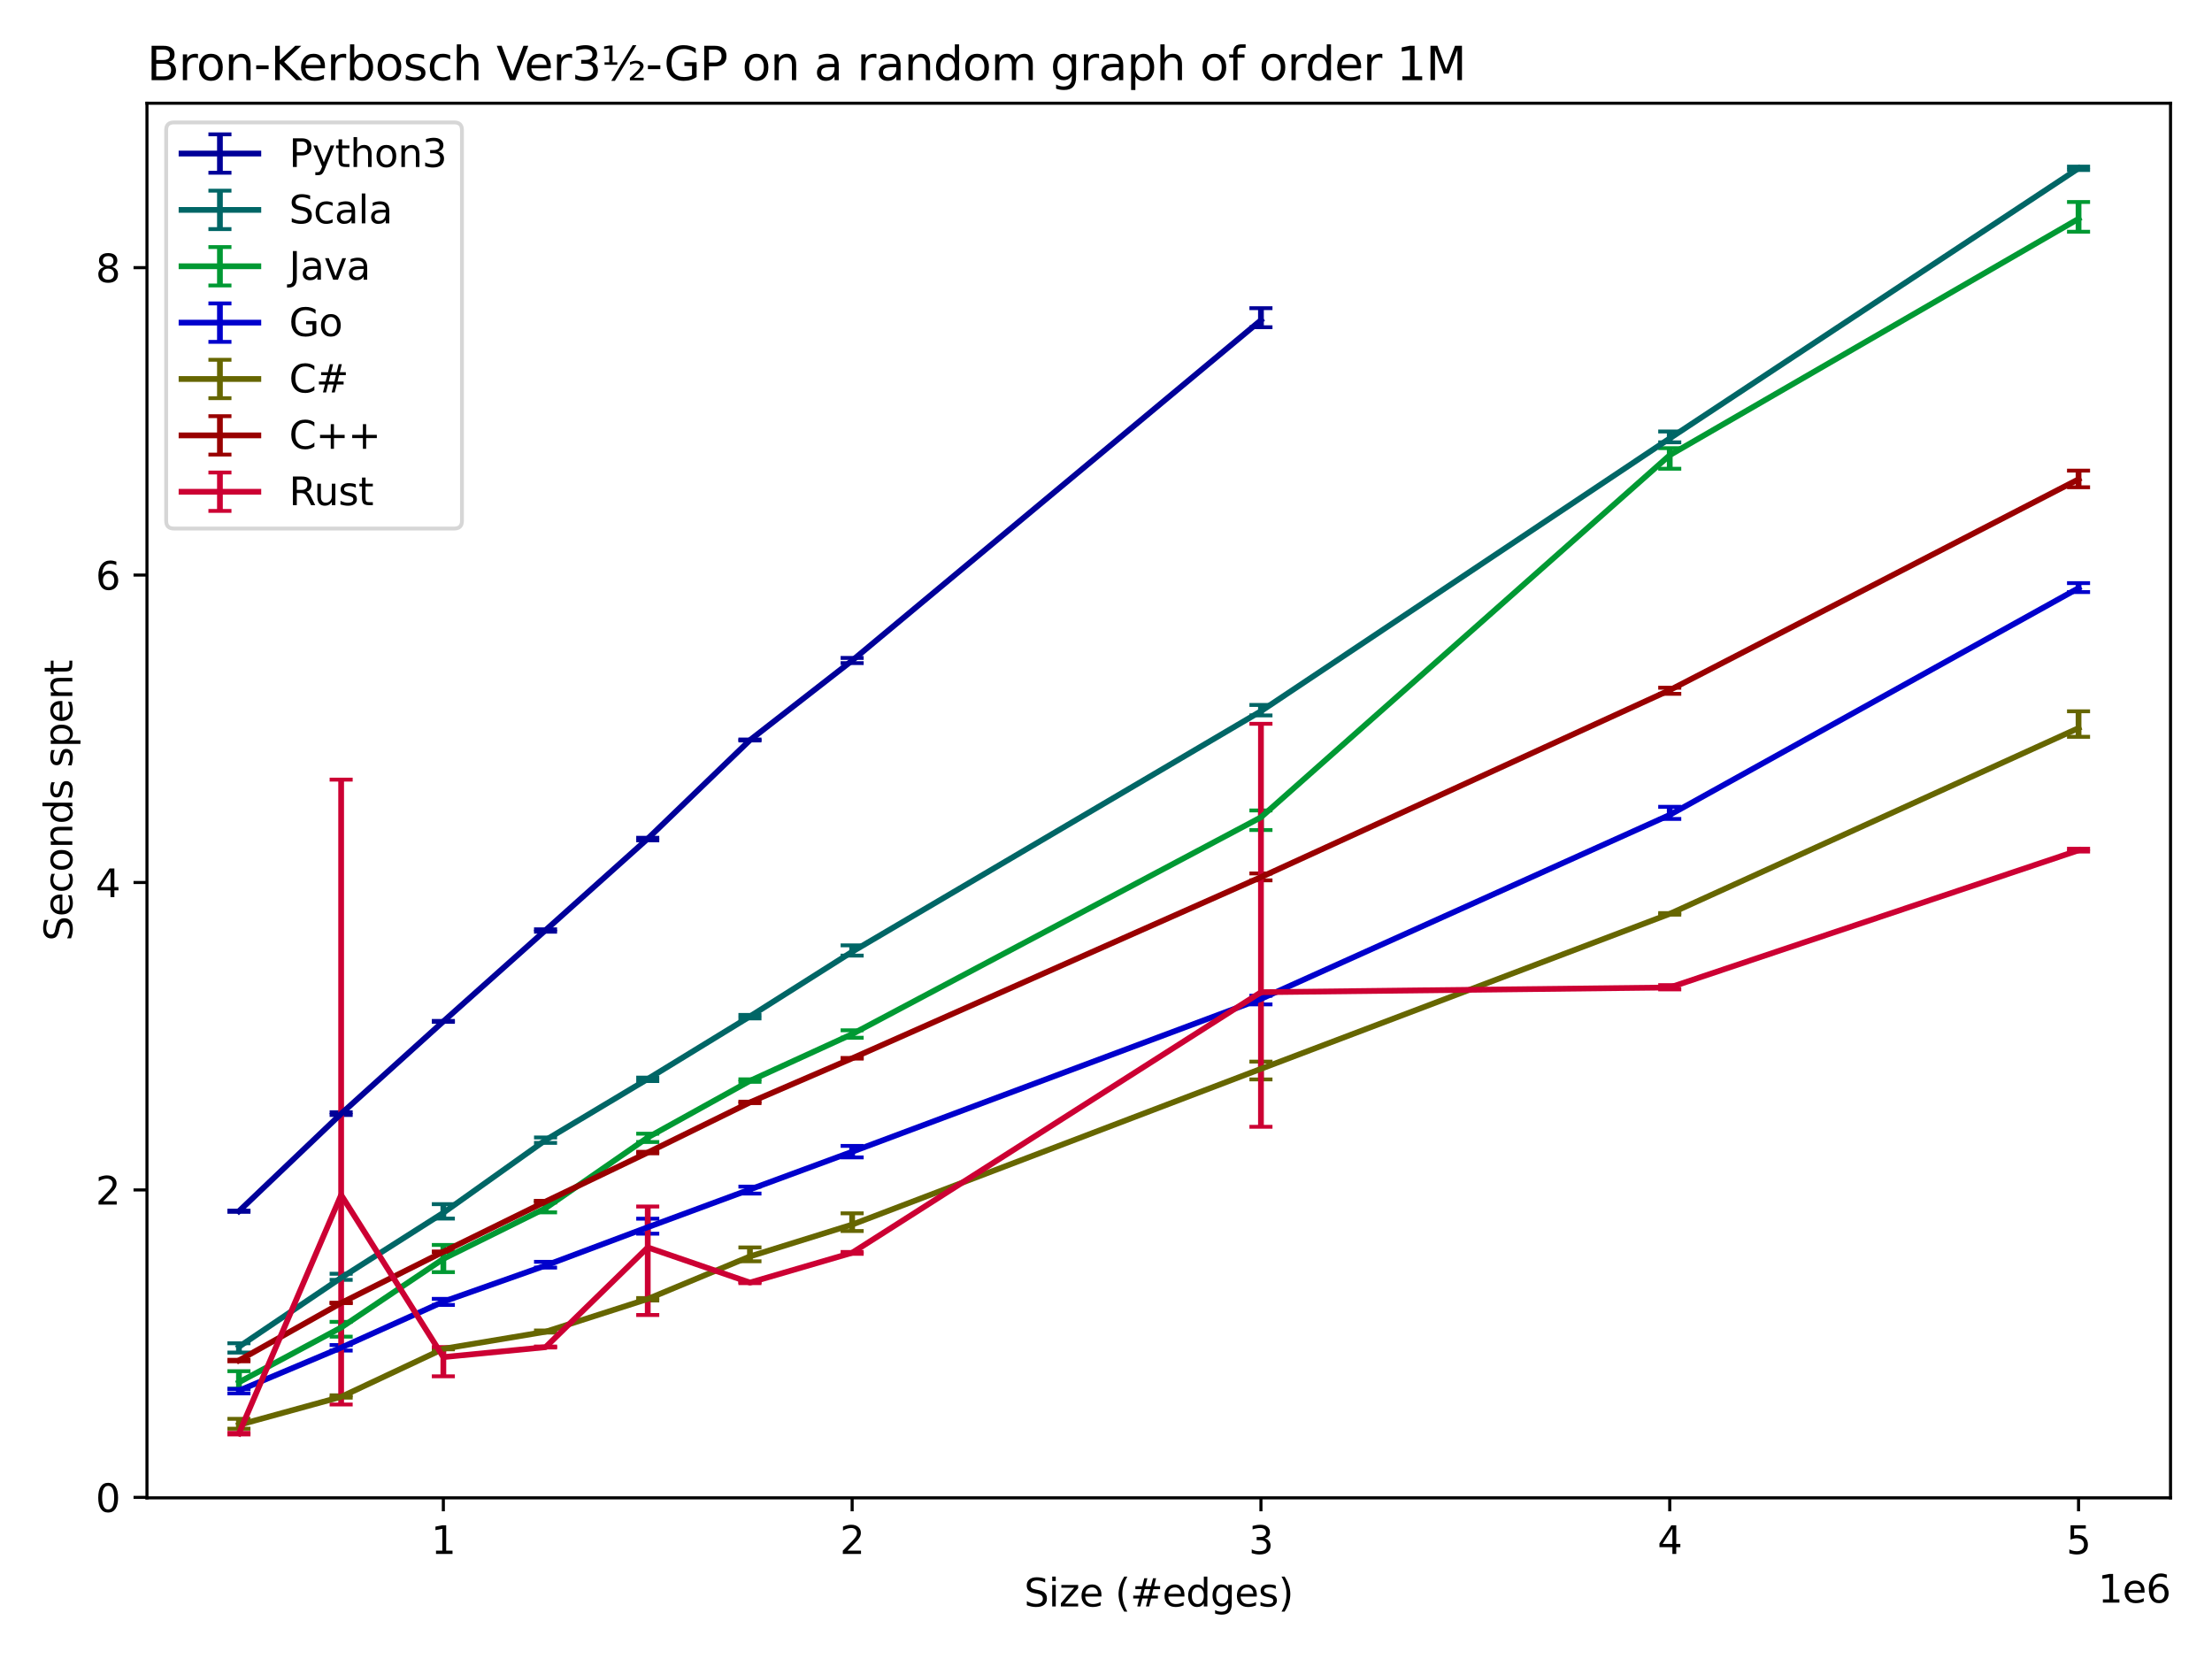 <?xml version="1.0" encoding="utf-8" standalone="no"?>
<!DOCTYPE svg PUBLIC "-//W3C//DTD SVG 1.1//EN"
  "http://www.w3.org/Graphics/SVG/1.1/DTD/svg11.dtd">
<svg xmlns:xlink="http://www.w3.org/1999/xlink" width="576pt" height="432pt" viewBox="0 0 576 432" xmlns="http://www.w3.org/2000/svg" version="1.1">
 <defs>
  <style type="text/css">*{stroke-linejoin: round; stroke-linecap: butt}</style>
 </defs>
 <g id="figure_1">
  <g id="patch_1">
   <path d="M 0 432 
L 576 432 
L 576 0 
L 0 0 
z
" style="fill: #ffffff"/>
  </g>
  <g id="axes_1">
   <g id="patch_2">
    <path d="M 38.27 390.04 
L 565.2 390.04 
L 565.2 26.88 
L 38.27 26.88 
z
" style="fill: #ffffff"/>
   </g>
   <g id="matplotlib.axis_1">
    <g id="xtick_1">
     <g id="line2d_1">
      <defs>
       <path id="mc74f61fcfc" d="M 0 0 
L 0 3.5 
" style="stroke: #000000; stroke-width: 0.8"/>
      </defs>
      <g>
       <use xlink:href="#mc74f61fcfc" x="115.447" y="390.04" style="stroke: #000000; stroke-width: 0.8"/>
      </g>
     </g>
     <g id="text_1">
      <!-- 1 -->
      <g transform="translate(112.265 404.638)scale(0.1 -0.1)">
       <defs>
        <path id="DejaVuSans-31" d="M 794 531 
L 1825 531 
L 1825 4091 
L 703 3866 
L 703 4441 
L 1819 4666 
L 2450 4666 
L 2450 531 
L 3481 531 
L 3481 0 
L 794 0 
L 794 531 
z
" transform="scale(0.016)"/>
       </defs>
       <use xlink:href="#DejaVuSans-31"/>
      </g>
     </g>
    </g>
    <g id="xtick_2">
     <g id="line2d_2">
      <g>
       <use xlink:href="#mc74f61fcfc" x="221.897" y="390.04" style="stroke: #000000; stroke-width: 0.8"/>
      </g>
     </g>
     <g id="text_2">
      <!-- 2 -->
      <g transform="translate(218.716 404.638)scale(0.1 -0.1)">
       <defs>
        <path id="DejaVuSans-32" d="M 1228 531 
L 3431 531 
L 3431 0 
L 469 0 
L 469 531 
Q 828 903 1448 1529 
Q 2069 2156 2228 2338 
Q 2531 2678 2651 2914 
Q 2772 3150 2772 3378 
Q 2772 3750 2511 3984 
Q 2250 4219 1831 4219 
Q 1534 4219 1204 4116 
Q 875 4013 500 3803 
L 500 4441 
Q 881 4594 1212 4672 
Q 1544 4750 1819 4750 
Q 2544 4750 2975 4387 
Q 3406 4025 3406 3419 
Q 3406 3131 3298 2873 
Q 3191 2616 2906 2266 
Q 2828 2175 2409 1742 
Q 1991 1309 1228 531 
z
" transform="scale(0.016)"/>
       </defs>
       <use xlink:href="#DejaVuSans-32"/>
      </g>
     </g>
    </g>
    <g id="xtick_3">
     <g id="line2d_3">
      <g>
       <use xlink:href="#mc74f61fcfc" x="328.348" y="390.04" style="stroke: #000000; stroke-width: 0.8"/>
      </g>
     </g>
     <g id="text_3">
      <!-- 3 -->
      <g transform="translate(325.166 404.638)scale(0.1 -0.1)">
       <defs>
        <path id="DejaVuSans-33" d="M 2597 2516 
Q 3050 2419 3304 2112 
Q 3559 1806 3559 1356 
Q 3559 666 3084 287 
Q 2609 -91 1734 -91 
Q 1441 -91 1130 -33 
Q 819 25 488 141 
L 488 750 
Q 750 597 1062 519 
Q 1375 441 1716 441 
Q 2309 441 2620 675 
Q 2931 909 2931 1356 
Q 2931 1769 2642 2001 
Q 2353 2234 1838 2234 
L 1294 2234 
L 1294 2753 
L 1863 2753 
Q 2328 2753 2575 2939 
Q 2822 3125 2822 3475 
Q 2822 3834 2567 4026 
Q 2313 4219 1838 4219 
Q 1578 4219 1281 4162 
Q 984 4106 628 3988 
L 628 4550 
Q 988 4650 1302 4700 
Q 1616 4750 1894 4750 
Q 2613 4750 3031 4423 
Q 3450 4097 3450 3541 
Q 3450 3153 3228 2886 
Q 3006 2619 2597 2516 
z
" transform="scale(0.016)"/>
       </defs>
       <use xlink:href="#DejaVuSans-33"/>
      </g>
     </g>
    </g>
    <g id="xtick_4">
     <g id="line2d_4">
      <g>
       <use xlink:href="#mc74f61fcfc" x="434.798" y="390.04" style="stroke: #000000; stroke-width: 0.8"/>
      </g>
     </g>
     <g id="text_4">
      <!-- 4 -->
      <g transform="translate(431.617 404.638)scale(0.1 -0.1)">
       <defs>
        <path id="DejaVuSans-34" d="M 2419 4116 
L 825 1625 
L 2419 1625 
L 2419 4116 
z
M 2253 4666 
L 3047 4666 
L 3047 1625 
L 3713 1625 
L 3713 1100 
L 3047 1100 
L 3047 0 
L 2419 0 
L 2419 1100 
L 313 1100 
L 313 1709 
L 2253 4666 
z
" transform="scale(0.016)"/>
       </defs>
       <use xlink:href="#DejaVuSans-34"/>
      </g>
     </g>
    </g>
    <g id="xtick_5">
     <g id="line2d_5">
      <g>
       <use xlink:href="#mc74f61fcfc" x="541.249" y="390.04" style="stroke: #000000; stroke-width: 0.8"/>
      </g>
     </g>
     <g id="text_5">
      <!-- 5 -->
      <g transform="translate(538.067 404.638)scale(0.1 -0.1)">
       <defs>
        <path id="DejaVuSans-35" d="M 691 4666 
L 3169 4666 
L 3169 4134 
L 1269 4134 
L 1269 2991 
Q 1406 3038 1543 3061 
Q 1681 3084 1819 3084 
Q 2600 3084 3056 2656 
Q 3513 2228 3513 1497 
Q 3513 744 3044 326 
Q 2575 -91 1722 -91 
Q 1428 -91 1123 -41 
Q 819 9 494 109 
L 494 744 
Q 775 591 1075 516 
Q 1375 441 1709 441 
Q 2250 441 2565 725 
Q 2881 1009 2881 1497 
Q 2881 1984 2565 2268 
Q 2250 2553 1709 2553 
Q 1456 2553 1204 2497 
Q 953 2441 691 2322 
L 691 4666 
z
" transform="scale(0.016)"/>
       </defs>
       <use xlink:href="#DejaVuSans-35"/>
      </g>
     </g>
    </g>
    <g id="text_6">
     <!-- Size (#edges) -->
     <g transform="translate(266.684 418.317)scale(0.1 -0.1)">
      <defs>
       <path id="DejaVuSans-53" d="M 3425 4513 
L 3425 3897 
Q 3066 4069 2747 4153 
Q 2428 4238 2131 4238 
Q 1616 4238 1336 4038 
Q 1056 3838 1056 3469 
Q 1056 3159 1242 3001 
Q 1428 2844 1947 2747 
L 2328 2669 
Q 3034 2534 3370 2195 
Q 3706 1856 3706 1288 
Q 3706 609 3251 259 
Q 2797 -91 1919 -91 
Q 1588 -91 1214 -16 
Q 841 59 441 206 
L 441 856 
Q 825 641 1194 531 
Q 1563 422 1919 422 
Q 2459 422 2753 634 
Q 3047 847 3047 1241 
Q 3047 1584 2836 1778 
Q 2625 1972 2144 2069 
L 1759 2144 
Q 1053 2284 737 2584 
Q 422 2884 422 3419 
Q 422 4038 858 4394 
Q 1294 4750 2059 4750 
Q 2388 4750 2728 4690 
Q 3069 4631 3425 4513 
z
" transform="scale(0.016)"/>
       <path id="DejaVuSans-69" d="M 603 3500 
L 1178 3500 
L 1178 0 
L 603 0 
L 603 3500 
z
M 603 4863 
L 1178 4863 
L 1178 4134 
L 603 4134 
L 603 4863 
z
" transform="scale(0.016)"/>
       <path id="DejaVuSans-7a" d="M 353 3500 
L 3084 3500 
L 3084 2975 
L 922 459 
L 3084 459 
L 3084 0 
L 275 0 
L 275 525 
L 2438 3041 
L 353 3041 
L 353 3500 
z
" transform="scale(0.016)"/>
       <path id="DejaVuSans-65" d="M 3597 1894 
L 3597 1613 
L 953 1613 
Q 991 1019 1311 708 
Q 1631 397 2203 397 
Q 2534 397 2845 478 
Q 3156 559 3463 722 
L 3463 178 
Q 3153 47 2828 -22 
Q 2503 -91 2169 -91 
Q 1331 -91 842 396 
Q 353 884 353 1716 
Q 353 2575 817 3079 
Q 1281 3584 2069 3584 
Q 2775 3584 3186 3129 
Q 3597 2675 3597 1894 
z
M 3022 2063 
Q 3016 2534 2758 2815 
Q 2500 3097 2075 3097 
Q 1594 3097 1305 2825 
Q 1016 2553 972 2059 
L 3022 2063 
z
" transform="scale(0.016)"/>
       <path id="DejaVuSans-20" transform="scale(0.016)"/>
       <path id="DejaVuSans-28" d="M 1984 4856 
Q 1566 4138 1362 3434 
Q 1159 2731 1159 2009 
Q 1159 1288 1364 580 
Q 1569 -128 1984 -844 
L 1484 -844 
Q 1016 -109 783 600 
Q 550 1309 550 2009 
Q 550 2706 781 3412 
Q 1013 4119 1484 4856 
L 1984 4856 
z
" transform="scale(0.016)"/>
       <path id="DejaVuSans-23" d="M 3272 2816 
L 2363 2816 
L 2100 1772 
L 3016 1772 
L 3272 2816 
z
M 2803 4594 
L 2478 3297 
L 3391 3297 
L 3719 4594 
L 4219 4594 
L 3897 3297 
L 4872 3297 
L 4872 2816 
L 3775 2816 
L 3519 1772 
L 4513 1772 
L 4513 1294 
L 3397 1294 
L 3072 0 
L 2572 0 
L 2894 1294 
L 1978 1294 
L 1656 0 
L 1153 0 
L 1478 1294 
L 494 1294 
L 494 1772 
L 1594 1772 
L 1856 2816 
L 850 2816 
L 850 3297 
L 1978 3297 
L 2297 4594 
L 2803 4594 
z
" transform="scale(0.016)"/>
       <path id="DejaVuSans-64" d="M 2906 2969 
L 2906 4863 
L 3481 4863 
L 3481 0 
L 2906 0 
L 2906 525 
Q 2725 213 2448 61 
Q 2172 -91 1784 -91 
Q 1150 -91 751 415 
Q 353 922 353 1747 
Q 353 2572 751 3078 
Q 1150 3584 1784 3584 
Q 2172 3584 2448 3432 
Q 2725 3281 2906 2969 
z
M 947 1747 
Q 947 1113 1208 752 
Q 1469 391 1925 391 
Q 2381 391 2643 752 
Q 2906 1113 2906 1747 
Q 2906 2381 2643 2742 
Q 2381 3103 1925 3103 
Q 1469 3103 1208 2742 
Q 947 2381 947 1747 
z
" transform="scale(0.016)"/>
       <path id="DejaVuSans-67" d="M 2906 1791 
Q 2906 2416 2648 2759 
Q 2391 3103 1925 3103 
Q 1463 3103 1205 2759 
Q 947 2416 947 1791 
Q 947 1169 1205 825 
Q 1463 481 1925 481 
Q 2391 481 2648 825 
Q 2906 1169 2906 1791 
z
M 3481 434 
Q 3481 -459 3084 -895 
Q 2688 -1331 1869 -1331 
Q 1566 -1331 1297 -1286 
Q 1028 -1241 775 -1147 
L 775 -588 
Q 1028 -725 1275 -790 
Q 1522 -856 1778 -856 
Q 2344 -856 2625 -561 
Q 2906 -266 2906 331 
L 2906 616 
Q 2728 306 2450 153 
Q 2172 0 1784 0 
Q 1141 0 747 490 
Q 353 981 353 1791 
Q 353 2603 747 3093 
Q 1141 3584 1784 3584 
Q 2172 3584 2450 3431 
Q 2728 3278 2906 2969 
L 2906 3500 
L 3481 3500 
L 3481 434 
z
" transform="scale(0.016)"/>
       <path id="DejaVuSans-73" d="M 2834 3397 
L 2834 2853 
Q 2591 2978 2328 3040 
Q 2066 3103 1784 3103 
Q 1356 3103 1142 2972 
Q 928 2841 928 2578 
Q 928 2378 1081 2264 
Q 1234 2150 1697 2047 
L 1894 2003 
Q 2506 1872 2764 1633 
Q 3022 1394 3022 966 
Q 3022 478 2636 193 
Q 2250 -91 1575 -91 
Q 1294 -91 989 -36 
Q 684 19 347 128 
L 347 722 
Q 666 556 975 473 
Q 1284 391 1588 391 
Q 1994 391 2212 530 
Q 2431 669 2431 922 
Q 2431 1156 2273 1281 
Q 2116 1406 1581 1522 
L 1381 1569 
Q 847 1681 609 1914 
Q 372 2147 372 2553 
Q 372 3047 722 3315 
Q 1072 3584 1716 3584 
Q 2034 3584 2315 3537 
Q 2597 3491 2834 3397 
z
" transform="scale(0.016)"/>
       <path id="DejaVuSans-29" d="M 513 4856 
L 1013 4856 
Q 1481 4119 1714 3412 
Q 1947 2706 1947 2009 
Q 1947 1309 1714 600 
Q 1481 -109 1013 -844 
L 513 -844 
Q 928 -128 1133 580 
Q 1338 1288 1338 2009 
Q 1338 2731 1133 3434 
Q 928 4138 513 4856 
z
" transform="scale(0.016)"/>
      </defs>
      <use xlink:href="#DejaVuSans-53"/>
      <use xlink:href="#DejaVuSans-69" x="63.477"/>
      <use xlink:href="#DejaVuSans-7a" x="91.26"/>
      <use xlink:href="#DejaVuSans-65" x="143.75"/>
      <use xlink:href="#DejaVuSans-20" x="205.273"/>
      <use xlink:href="#DejaVuSans-28" x="237.061"/>
      <use xlink:href="#DejaVuSans-23" x="276.074"/>
      <use xlink:href="#DejaVuSans-65" x="359.863"/>
      <use xlink:href="#DejaVuSans-64" x="421.387"/>
      <use xlink:href="#DejaVuSans-67" x="484.863"/>
      <use xlink:href="#DejaVuSans-65" x="548.34"/>
      <use xlink:href="#DejaVuSans-73" x="609.863"/>
      <use xlink:href="#DejaVuSans-29" x="661.963"/>
     </g>
    </g>
    <g id="text_7">
     <!-- 1e6 -->
     <g transform="translate(546.322 417.317)scale(0.1 -0.1)">
      <defs>
       <path id="DejaVuSans-36" d="M 2113 2584 
Q 1688 2584 1439 2293 
Q 1191 2003 1191 1497 
Q 1191 994 1439 701 
Q 1688 409 2113 409 
Q 2538 409 2786 701 
Q 3034 994 3034 1497 
Q 3034 2003 2786 2293 
Q 2538 2584 2113 2584 
z
M 3366 4563 
L 3366 3988 
Q 3128 4100 2886 4159 
Q 2644 4219 2406 4219 
Q 1781 4219 1451 3797 
Q 1122 3375 1075 2522 
Q 1259 2794 1537 2939 
Q 1816 3084 2150 3084 
Q 2853 3084 3261 2657 
Q 3669 2231 3669 1497 
Q 3669 778 3244 343 
Q 2819 -91 2113 -91 
Q 1303 -91 875 529 
Q 447 1150 447 2328 
Q 447 3434 972 4092 
Q 1497 4750 2381 4750 
Q 2619 4750 2861 4703 
Q 3103 4656 3366 4563 
z
" transform="scale(0.016)"/>
      </defs>
      <use xlink:href="#DejaVuSans-31"/>
      <use xlink:href="#DejaVuSans-65" x="63.623"/>
      <use xlink:href="#DejaVuSans-36" x="125.146"/>
     </g>
    </g>
   </g>
   <g id="matplotlib.axis_2">
    <g id="ytick_1">
     <g id="line2d_6">
      <defs>
       <path id="m7eb1c47a8f" d="M 0 0 
L -3.5 0 
" style="stroke: #000000; stroke-width: 0.8"/>
      </defs>
      <g>
       <use xlink:href="#m7eb1c47a8f" x="38.27" y="389.92" style="stroke: #000000; stroke-width: 0.8"/>
      </g>
     </g>
     <g id="text_8">
      <!-- 0 -->
      <g transform="translate(24.907 393.719)scale(0.1 -0.1)">
       <defs>
        <path id="DejaVuSans-30" d="M 2034 4250 
Q 1547 4250 1301 3770 
Q 1056 3291 1056 2328 
Q 1056 1369 1301 889 
Q 1547 409 2034 409 
Q 2525 409 2770 889 
Q 3016 1369 3016 2328 
Q 3016 3291 2770 3770 
Q 2525 4250 2034 4250 
z
M 2034 4750 
Q 2819 4750 3233 4129 
Q 3647 3509 3647 2328 
Q 3647 1150 3233 529 
Q 2819 -91 2034 -91 
Q 1250 -91 836 529 
Q 422 1150 422 2328 
Q 422 3509 836 4129 
Q 1250 4750 2034 4750 
z
" transform="scale(0.016)"/>
       </defs>
       <use xlink:href="#DejaVuSans-30"/>
      </g>
     </g>
    </g>
    <g id="ytick_2">
     <g id="line2d_7">
      <g>
       <use xlink:href="#m7eb1c47a8f" x="38.27" y="309.864" style="stroke: #000000; stroke-width: 0.8"/>
      </g>
     </g>
     <g id="text_9">
      <!-- 2 -->
      <g transform="translate(24.907 313.663)scale(0.1 -0.1)">
       <use xlink:href="#DejaVuSans-32"/>
      </g>
     </g>
    </g>
    <g id="ytick_3">
     <g id="line2d_8">
      <g>
       <use xlink:href="#m7eb1c47a8f" x="38.27" y="229.808" style="stroke: #000000; stroke-width: 0.8"/>
      </g>
     </g>
     <g id="text_10">
      <!-- 4 -->
      <g transform="translate(24.907 233.607)scale(0.1 -0.1)">
       <use xlink:href="#DejaVuSans-34"/>
      </g>
     </g>
    </g>
    <g id="ytick_4">
     <g id="line2d_9">
      <g>
       <use xlink:href="#m7eb1c47a8f" x="38.27" y="149.752" style="stroke: #000000; stroke-width: 0.8"/>
      </g>
     </g>
     <g id="text_11">
      <!-- 6 -->
      <g transform="translate(24.907 153.551)scale(0.1 -0.1)">
       <use xlink:href="#DejaVuSans-36"/>
      </g>
     </g>
    </g>
    <g id="ytick_5">
     <g id="line2d_10">
      <g>
       <use xlink:href="#m7eb1c47a8f" x="38.27" y="69.696" style="stroke: #000000; stroke-width: 0.8"/>
      </g>
     </g>
     <g id="text_12">
      <!-- 8 -->
      <g transform="translate(24.907 73.496)scale(0.1 -0.1)">
       <defs>
        <path id="DejaVuSans-38" d="M 2034 2216 
Q 1584 2216 1326 1975 
Q 1069 1734 1069 1313 
Q 1069 891 1326 650 
Q 1584 409 2034 409 
Q 2484 409 2743 651 
Q 3003 894 3003 1313 
Q 3003 1734 2745 1975 
Q 2488 2216 2034 2216 
z
M 1403 2484 
Q 997 2584 770 2862 
Q 544 3141 544 3541 
Q 544 4100 942 4425 
Q 1341 4750 2034 4750 
Q 2731 4750 3128 4425 
Q 3525 4100 3525 3541 
Q 3525 3141 3298 2862 
Q 3072 2584 2669 2484 
Q 3125 2378 3379 2068 
Q 3634 1759 3634 1313 
Q 3634 634 3220 271 
Q 2806 -91 2034 -91 
Q 1263 -91 848 271 
Q 434 634 434 1313 
Q 434 1759 690 2068 
Q 947 2378 1403 2484 
z
M 1172 3481 
Q 1172 3119 1398 2916 
Q 1625 2713 2034 2713 
Q 2441 2713 2670 2916 
Q 2900 3119 2900 3481 
Q 2900 3844 2670 4047 
Q 2441 4250 2034 4250 
Q 1625 4250 1398 4047 
Q 1172 3844 1172 3481 
z
" transform="scale(0.016)"/>
       </defs>
       <use xlink:href="#DejaVuSans-38"/>
      </g>
     </g>
    </g>
    <g id="text_13">
     <!-- Seconds spent -->
     <g transform="translate(18.828 245.04)rotate(-90)scale(0.1 -0.1)">
      <defs>
       <path id="DejaVuSans-63" d="M 3122 3366 
L 3122 2828 
Q 2878 2963 2633 3030 
Q 2388 3097 2138 3097 
Q 1578 3097 1268 2742 
Q 959 2388 959 1747 
Q 959 1106 1268 751 
Q 1578 397 2138 397 
Q 2388 397 2633 464 
Q 2878 531 3122 666 
L 3122 134 
Q 2881 22 2623 -34 
Q 2366 -91 2075 -91 
Q 1284 -91 818 406 
Q 353 903 353 1747 
Q 353 2603 823 3093 
Q 1294 3584 2113 3584 
Q 2378 3584 2631 3529 
Q 2884 3475 3122 3366 
z
" transform="scale(0.016)"/>
       <path id="DejaVuSans-6f" d="M 1959 3097 
Q 1497 3097 1228 2736 
Q 959 2375 959 1747 
Q 959 1119 1226 758 
Q 1494 397 1959 397 
Q 2419 397 2687 759 
Q 2956 1122 2956 1747 
Q 2956 2369 2687 2733 
Q 2419 3097 1959 3097 
z
M 1959 3584 
Q 2709 3584 3137 3096 
Q 3566 2609 3566 1747 
Q 3566 888 3137 398 
Q 2709 -91 1959 -91 
Q 1206 -91 779 398 
Q 353 888 353 1747 
Q 353 2609 779 3096 
Q 1206 3584 1959 3584 
z
" transform="scale(0.016)"/>
       <path id="DejaVuSans-6e" d="M 3513 2113 
L 3513 0 
L 2938 0 
L 2938 2094 
Q 2938 2591 2744 2837 
Q 2550 3084 2163 3084 
Q 1697 3084 1428 2787 
Q 1159 2491 1159 1978 
L 1159 0 
L 581 0 
L 581 3500 
L 1159 3500 
L 1159 2956 
Q 1366 3272 1645 3428 
Q 1925 3584 2291 3584 
Q 2894 3584 3203 3211 
Q 3513 2838 3513 2113 
z
" transform="scale(0.016)"/>
       <path id="DejaVuSans-70" d="M 1159 525 
L 1159 -1331 
L 581 -1331 
L 581 3500 
L 1159 3500 
L 1159 2969 
Q 1341 3281 1617 3432 
Q 1894 3584 2278 3584 
Q 2916 3584 3314 3078 
Q 3713 2572 3713 1747 
Q 3713 922 3314 415 
Q 2916 -91 2278 -91 
Q 1894 -91 1617 61 
Q 1341 213 1159 525 
z
M 3116 1747 
Q 3116 2381 2855 2742 
Q 2594 3103 2138 3103 
Q 1681 3103 1420 2742 
Q 1159 2381 1159 1747 
Q 1159 1113 1420 752 
Q 1681 391 2138 391 
Q 2594 391 2855 752 
Q 3116 1113 3116 1747 
z
" transform="scale(0.016)"/>
       <path id="DejaVuSans-74" d="M 1172 4494 
L 1172 3500 
L 2356 3500 
L 2356 3053 
L 1172 3053 
L 1172 1153 
Q 1172 725 1289 603 
Q 1406 481 1766 481 
L 2356 481 
L 2356 0 
L 1766 0 
Q 1100 0 847 248 
Q 594 497 594 1153 
L 594 3053 
L 172 3053 
L 172 3500 
L 594 3500 
L 594 4494 
L 1172 4494 
z
" transform="scale(0.016)"/>
      </defs>
      <use xlink:href="#DejaVuSans-53"/>
      <use xlink:href="#DejaVuSans-65" x="63.477"/>
      <use xlink:href="#DejaVuSans-63" x="125"/>
      <use xlink:href="#DejaVuSans-6f" x="179.98"/>
      <use xlink:href="#DejaVuSans-6e" x="241.162"/>
      <use xlink:href="#DejaVuSans-64" x="304.541"/>
      <use xlink:href="#DejaVuSans-73" x="368.018"/>
      <use xlink:href="#DejaVuSans-20" x="420.117"/>
      <use xlink:href="#DejaVuSans-73" x="451.904"/>
      <use xlink:href="#DejaVuSans-70" x="504.004"/>
      <use xlink:href="#DejaVuSans-65" x="567.48"/>
      <use xlink:href="#DejaVuSans-6e" x="629.004"/>
      <use xlink:href="#DejaVuSans-74" x="692.383"/>
     </g>
    </g>
   </g>
   <g id="LineCollection_1">
    <path d="M 62.221 315.562 
L 62.221 315.238 
" clip-path="url(#p1be05fdb19)" style="fill: none; stroke: #000099; stroke-width: 1.5"/>
    <path d="M 88.834 290.335 
L 88.834 289.621 
" clip-path="url(#p1be05fdb19)" style="fill: none; stroke: #000099; stroke-width: 1.5"/>
    <path d="M 115.447 266.091 
L 115.447 265.847 
" clip-path="url(#p1be05fdb19)" style="fill: none; stroke: #000099; stroke-width: 1.5"/>
    <path d="M 142.059 242.624 
L 142.059 241.997 
" clip-path="url(#p1be05fdb19)" style="fill: none; stroke: #000099; stroke-width: 1.5"/>
    <path d="M 168.672 218.828 
L 168.672 218.159 
" clip-path="url(#p1be05fdb19)" style="fill: none; stroke: #000099; stroke-width: 1.5"/>
    <path d="M 195.284 192.822 
L 195.284 192.562 
" clip-path="url(#p1be05fdb19)" style="fill: none; stroke: #000099; stroke-width: 1.5"/>
    <path d="M 221.897 172.673 
L 221.897 171.326 
" clip-path="url(#p1be05fdb19)" style="fill: none; stroke: #000099; stroke-width: 1.5"/>
    <path d="M 328.348 85.216 
L 328.348 80.254 
" clip-path="url(#p1be05fdb19)" style="fill: none; stroke: #000099; stroke-width: 1.5"/>
   </g>
   <g id="line2d_11">
    <defs>
     <path id="ma91f551ce1" d="M 3 0 
L -3 -0 
" style="stroke: #000099"/>
    </defs>
    <g clip-path="url(#p1be05fdb19)">
     <use xlink:href="#ma91f551ce1" x="62.221" y="315.562" style="fill: #000099; stroke: #000099"/>
     <use xlink:href="#ma91f551ce1" x="88.834" y="290.335" style="fill: #000099; stroke: #000099"/>
     <use xlink:href="#ma91f551ce1" x="115.447" y="266.091" style="fill: #000099; stroke: #000099"/>
     <use xlink:href="#ma91f551ce1" x="142.059" y="242.624" style="fill: #000099; stroke: #000099"/>
     <use xlink:href="#ma91f551ce1" x="168.672" y="218.828" style="fill: #000099; stroke: #000099"/>
     <use xlink:href="#ma91f551ce1" x="195.284" y="192.822" style="fill: #000099; stroke: #000099"/>
     <use xlink:href="#ma91f551ce1" x="221.897" y="172.673" style="fill: #000099; stroke: #000099"/>
     <use xlink:href="#ma91f551ce1" x="328.348" y="85.216" style="fill: #000099; stroke: #000099"/>
    </g>
   </g>
   <g id="line2d_12">
    <g clip-path="url(#p1be05fdb19)">
     <use xlink:href="#ma91f551ce1" x="62.221" y="315.238" style="fill: #000099; stroke: #000099"/>
     <use xlink:href="#ma91f551ce1" x="88.834" y="289.621" style="fill: #000099; stroke: #000099"/>
     <use xlink:href="#ma91f551ce1" x="115.447" y="265.847" style="fill: #000099; stroke: #000099"/>
     <use xlink:href="#ma91f551ce1" x="142.059" y="241.997" style="fill: #000099; stroke: #000099"/>
     <use xlink:href="#ma91f551ce1" x="168.672" y="218.159" style="fill: #000099; stroke: #000099"/>
     <use xlink:href="#ma91f551ce1" x="195.284" y="192.562" style="fill: #000099; stroke: #000099"/>
     <use xlink:href="#ma91f551ce1" x="221.897" y="171.326" style="fill: #000099; stroke: #000099"/>
     <use xlink:href="#ma91f551ce1" x="328.348" y="80.254" style="fill: #000099; stroke: #000099"/>
    </g>
   </g>
   <g id="LineCollection_2">
    <path d="M 62.221 352.205 
L 62.221 349.784 
" clip-path="url(#p1be05fdb19)" style="fill: none; stroke: #006666; stroke-width: 1.5"/>
    <path d="M 88.834 333.272 
L 88.834 331.684 
" clip-path="url(#p1be05fdb19)" style="fill: none; stroke: #006666; stroke-width: 1.5"/>
    <path d="M 115.447 317.309 
L 115.447 313.56 
" clip-path="url(#p1be05fdb19)" style="fill: none; stroke: #006666; stroke-width: 1.5"/>
    <path d="M 142.059 297.61 
L 142.059 296.194 
" clip-path="url(#p1be05fdb19)" style="fill: none; stroke: #006666; stroke-width: 1.5"/>
    <path d="M 168.672 281.505 
L 168.672 280.61 
" clip-path="url(#p1be05fdb19)" style="fill: none; stroke: #006666; stroke-width: 1.5"/>
    <path d="M 195.284 265.204 
L 195.284 264.273 
" clip-path="url(#p1be05fdb19)" style="fill: none; stroke: #006666; stroke-width: 1.5"/>
    <path d="M 221.897 248.843 
L 221.897 246.167 
" clip-path="url(#p1be05fdb19)" style="fill: none; stroke: #006666; stroke-width: 1.5"/>
    <path d="M 328.348 186.288 
L 328.348 183.568 
" clip-path="url(#p1be05fdb19)" style="fill: none; stroke: #006666; stroke-width: 1.5"/>
    <path d="M 434.798 115.175 
L 434.798 112.358 
" clip-path="url(#p1be05fdb19)" style="fill: none; stroke: #006666; stroke-width: 1.5"/>
    <path d="M 541.249 44.274 
L 541.249 43.387 
" clip-path="url(#p1be05fdb19)" style="fill: none; stroke: #006666; stroke-width: 1.5"/>
   </g>
   <g id="line2d_13">
    <defs>
     <path id="m647895b053" d="M 3 0 
L -3 -0 
" style="stroke: #006666"/>
    </defs>
    <g clip-path="url(#p1be05fdb19)">
     <use xlink:href="#m647895b053" x="62.221" y="352.205" style="fill: #006666; stroke: #006666"/>
     <use xlink:href="#m647895b053" x="88.834" y="333.272" style="fill: #006666; stroke: #006666"/>
     <use xlink:href="#m647895b053" x="115.447" y="317.309" style="fill: #006666; stroke: #006666"/>
     <use xlink:href="#m647895b053" x="142.059" y="297.61" style="fill: #006666; stroke: #006666"/>
     <use xlink:href="#m647895b053" x="168.672" y="281.505" style="fill: #006666; stroke: #006666"/>
     <use xlink:href="#m647895b053" x="195.284" y="265.204" style="fill: #006666; stroke: #006666"/>
     <use xlink:href="#m647895b053" x="221.897" y="248.843" style="fill: #006666; stroke: #006666"/>
     <use xlink:href="#m647895b053" x="328.348" y="186.288" style="fill: #006666; stroke: #006666"/>
     <use xlink:href="#m647895b053" x="434.798" y="115.175" style="fill: #006666; stroke: #006666"/>
     <use xlink:href="#m647895b053" x="541.249" y="44.274" style="fill: #006666; stroke: #006666"/>
    </g>
   </g>
   <g id="line2d_14">
    <g clip-path="url(#p1be05fdb19)">
     <use xlink:href="#m647895b053" x="62.221" y="349.784" style="fill: #006666; stroke: #006666"/>
     <use xlink:href="#m647895b053" x="88.834" y="331.684" style="fill: #006666; stroke: #006666"/>
     <use xlink:href="#m647895b053" x="115.447" y="313.56" style="fill: #006666; stroke: #006666"/>
     <use xlink:href="#m647895b053" x="142.059" y="296.194" style="fill: #006666; stroke: #006666"/>
     <use xlink:href="#m647895b053" x="168.672" y="280.61" style="fill: #006666; stroke: #006666"/>
     <use xlink:href="#m647895b053" x="195.284" y="264.273" style="fill: #006666; stroke: #006666"/>
     <use xlink:href="#m647895b053" x="221.897" y="246.167" style="fill: #006666; stroke: #006666"/>
     <use xlink:href="#m647895b053" x="328.348" y="183.568" style="fill: #006666; stroke: #006666"/>
     <use xlink:href="#m647895b053" x="434.798" y="112.358" style="fill: #006666; stroke: #006666"/>
     <use xlink:href="#m647895b053" x="541.249" y="43.387" style="fill: #006666; stroke: #006666"/>
    </g>
   </g>
   <g id="LineCollection_3">
    <path d="M 62.221 361.608 
L 62.221 357.045 
" clip-path="url(#p1be05fdb19)" style="fill: none; stroke: #009933; stroke-width: 1.5"/>
    <path d="M 88.834 348.063 
L 88.834 344.216 
" clip-path="url(#p1be05fdb19)" style="fill: none; stroke: #009933; stroke-width: 1.5"/>
    <path d="M 115.447 331.257 
L 115.447 324.184 
" clip-path="url(#p1be05fdb19)" style="fill: none; stroke: #009933; stroke-width: 1.5"/>
    <path d="M 142.059 315.693 
L 142.059 312.708 
" clip-path="url(#p1be05fdb19)" style="fill: none; stroke: #009933; stroke-width: 1.5"/>
    <path d="M 168.672 297.383 
L 168.672 295.209 
" clip-path="url(#p1be05fdb19)" style="fill: none; stroke: #009933; stroke-width: 1.5"/>
    <path d="M 195.284 281.712 
L 195.284 281.051 
" clip-path="url(#p1be05fdb19)" style="fill: none; stroke: #009933; stroke-width: 1.5"/>
    <path d="M 221.897 270.228 
L 221.897 268.283 
" clip-path="url(#p1be05fdb19)" style="fill: none; stroke: #009933; stroke-width: 1.5"/>
    <path d="M 328.348 216.133 
L 328.348 211.04 
" clip-path="url(#p1be05fdb19)" style="fill: none; stroke: #009933; stroke-width: 1.5"/>
    <path d="M 434.798 122.057 
L 434.798 116.703 
" clip-path="url(#p1be05fdb19)" style="fill: none; stroke: #009933; stroke-width: 1.5"/>
    <path d="M 541.249 60.346 
L 541.249 52.606 
" clip-path="url(#p1be05fdb19)" style="fill: none; stroke: #009933; stroke-width: 1.5"/>
   </g>
   <g id="line2d_15">
    <defs>
     <path id="m567d63a80a" d="M 3 0 
L -3 -0 
" style="stroke: #009933"/>
    </defs>
    <g clip-path="url(#p1be05fdb19)">
     <use xlink:href="#m567d63a80a" x="62.221" y="361.608" style="fill: #009933; stroke: #009933"/>
     <use xlink:href="#m567d63a80a" x="88.834" y="348.063" style="fill: #009933; stroke: #009933"/>
     <use xlink:href="#m567d63a80a" x="115.447" y="331.257" style="fill: #009933; stroke: #009933"/>
     <use xlink:href="#m567d63a80a" x="142.059" y="315.693" style="fill: #009933; stroke: #009933"/>
     <use xlink:href="#m567d63a80a" x="168.672" y="297.383" style="fill: #009933; stroke: #009933"/>
     <use xlink:href="#m567d63a80a" x="195.284" y="281.712" style="fill: #009933; stroke: #009933"/>
     <use xlink:href="#m567d63a80a" x="221.897" y="270.228" style="fill: #009933; stroke: #009933"/>
     <use xlink:href="#m567d63a80a" x="328.348" y="216.133" style="fill: #009933; stroke: #009933"/>
     <use xlink:href="#m567d63a80a" x="434.798" y="122.057" style="fill: #009933; stroke: #009933"/>
     <use xlink:href="#m567d63a80a" x="541.249" y="60.346" style="fill: #009933; stroke: #009933"/>
    </g>
   </g>
   <g id="line2d_16">
    <g clip-path="url(#p1be05fdb19)">
     <use xlink:href="#m567d63a80a" x="62.221" y="357.045" style="fill: #009933; stroke: #009933"/>
     <use xlink:href="#m567d63a80a" x="88.834" y="344.216" style="fill: #009933; stroke: #009933"/>
     <use xlink:href="#m567d63a80a" x="115.447" y="324.184" style="fill: #009933; stroke: #009933"/>
     <use xlink:href="#m567d63a80a" x="142.059" y="312.708" style="fill: #009933; stroke: #009933"/>
     <use xlink:href="#m567d63a80a" x="168.672" y="295.209" style="fill: #009933; stroke: #009933"/>
     <use xlink:href="#m567d63a80a" x="195.284" y="281.051" style="fill: #009933; stroke: #009933"/>
     <use xlink:href="#m567d63a80a" x="221.897" y="268.283" style="fill: #009933; stroke: #009933"/>
     <use xlink:href="#m567d63a80a" x="328.348" y="211.04" style="fill: #009933; stroke: #009933"/>
     <use xlink:href="#m567d63a80a" x="434.798" y="116.703" style="fill: #009933; stroke: #009933"/>
     <use xlink:href="#m567d63a80a" x="541.249" y="52.606" style="fill: #009933; stroke: #009933"/>
    </g>
   </g>
   <g id="LineCollection_4">
    <path d="M 62.221 362.841 
L 62.221 361.676 
" clip-path="url(#p1be05fdb19)" style="fill: none; stroke: #0000cc; stroke-width: 1.5"/>
    <path d="M 88.834 351.682 
L 88.834 350.246 
" clip-path="url(#p1be05fdb19)" style="fill: none; stroke: #0000cc; stroke-width: 1.5"/>
    <path d="M 115.447 339.798 
L 115.447 338.218 
" clip-path="url(#p1be05fdb19)" style="fill: none; stroke: #0000cc; stroke-width: 1.5"/>
    <path d="M 142.059 330.083 
L 142.059 328.57 
" clip-path="url(#p1be05fdb19)" style="fill: none; stroke: #0000cc; stroke-width: 1.5"/>
    <path d="M 168.672 321.252 
L 168.672 317.34 
" clip-path="url(#p1be05fdb19)" style="fill: none; stroke: #0000cc; stroke-width: 1.5"/>
    <path d="M 195.284 310.805 
L 195.284 308.995 
" clip-path="url(#p1be05fdb19)" style="fill: none; stroke: #0000cc; stroke-width: 1.5"/>
    <path d="M 221.897 301.383 
L 221.897 298.394 
" clip-path="url(#p1be05fdb19)" style="fill: none; stroke: #0000cc; stroke-width: 1.5"/>
    <path d="M 328.348 261.541 
L 328.348 259.28 
" clip-path="url(#p1be05fdb19)" style="fill: none; stroke: #0000cc; stroke-width: 1.5"/>
    <path d="M 434.798 213.256 
L 434.798 210.095 
" clip-path="url(#p1be05fdb19)" style="fill: none; stroke: #0000cc; stroke-width: 1.5"/>
    <path d="M 541.249 154.175 
L 541.249 151.845 
" clip-path="url(#p1be05fdb19)" style="fill: none; stroke: #0000cc; stroke-width: 1.5"/>
   </g>
   <g id="line2d_17">
    <defs>
     <path id="m71e13e22db" d="M 3 0 
L -3 -0 
" style="stroke: #0000cc"/>
    </defs>
    <g clip-path="url(#p1be05fdb19)">
     <use xlink:href="#m71e13e22db" x="62.221" y="362.841" style="fill: #0000cc; stroke: #0000cc"/>
     <use xlink:href="#m71e13e22db" x="88.834" y="351.682" style="fill: #0000cc; stroke: #0000cc"/>
     <use xlink:href="#m71e13e22db" x="115.447" y="339.798" style="fill: #0000cc; stroke: #0000cc"/>
     <use xlink:href="#m71e13e22db" x="142.059" y="330.083" style="fill: #0000cc; stroke: #0000cc"/>
     <use xlink:href="#m71e13e22db" x="168.672" y="321.252" style="fill: #0000cc; stroke: #0000cc"/>
     <use xlink:href="#m71e13e22db" x="195.284" y="310.805" style="fill: #0000cc; stroke: #0000cc"/>
     <use xlink:href="#m71e13e22db" x="221.897" y="301.383" style="fill: #0000cc; stroke: #0000cc"/>
     <use xlink:href="#m71e13e22db" x="328.348" y="261.541" style="fill: #0000cc; stroke: #0000cc"/>
     <use xlink:href="#m71e13e22db" x="434.798" y="213.256" style="fill: #0000cc; stroke: #0000cc"/>
     <use xlink:href="#m71e13e22db" x="541.249" y="154.175" style="fill: #0000cc; stroke: #0000cc"/>
    </g>
   </g>
   <g id="line2d_18">
    <g clip-path="url(#p1be05fdb19)">
     <use xlink:href="#m71e13e22db" x="62.221" y="361.676" style="fill: #0000cc; stroke: #0000cc"/>
     <use xlink:href="#m71e13e22db" x="88.834" y="350.246" style="fill: #0000cc; stroke: #0000cc"/>
     <use xlink:href="#m71e13e22db" x="115.447" y="338.218" style="fill: #0000cc; stroke: #0000cc"/>
     <use xlink:href="#m71e13e22db" x="142.059" y="328.57" style="fill: #0000cc; stroke: #0000cc"/>
     <use xlink:href="#m71e13e22db" x="168.672" y="317.34" style="fill: #0000cc; stroke: #0000cc"/>
     <use xlink:href="#m71e13e22db" x="195.284" y="308.995" style="fill: #0000cc; stroke: #0000cc"/>
     <use xlink:href="#m71e13e22db" x="221.897" y="298.394" style="fill: #0000cc; stroke: #0000cc"/>
     <use xlink:href="#m71e13e22db" x="328.348" y="259.28" style="fill: #0000cc; stroke: #0000cc"/>
     <use xlink:href="#m71e13e22db" x="434.798" y="210.095" style="fill: #0000cc; stroke: #0000cc"/>
     <use xlink:href="#m71e13e22db" x="541.249" y="151.845" style="fill: #0000cc; stroke: #0000cc"/>
    </g>
   </g>
   <g id="LineCollection_5">
    <path d="M 62.221 372.027 
L 62.221 369.465 
" clip-path="url(#p1be05fdb19)" style="fill: none; stroke: #666600; stroke-width: 1.5"/>
    <path d="M 88.834 363.942 
L 88.834 363.341 
" clip-path="url(#p1be05fdb19)" style="fill: none; stroke: #666600; stroke-width: 1.5"/>
    <path d="M 115.447 351.373 
L 115.447 351.093 
" clip-path="url(#p1be05fdb19)" style="fill: none; stroke: #666600; stroke-width: 1.5"/>
    <path d="M 142.059 347.01 
L 142.059 346.449 
" clip-path="url(#p1be05fdb19)" style="fill: none; stroke: #666600; stroke-width: 1.5"/>
    <path d="M 168.672 338.644 
L 168.672 338.003 
" clip-path="url(#p1be05fdb19)" style="fill: none; stroke: #666600; stroke-width: 1.5"/>
    <path d="M 195.284 328.437 
L 195.284 324.834 
" clip-path="url(#p1be05fdb19)" style="fill: none; stroke: #666600; stroke-width: 1.5"/>
    <path d="M 221.897 320.551 
L 221.897 315.948 
" clip-path="url(#p1be05fdb19)" style="fill: none; stroke: #666600; stroke-width: 1.5"/>
    <path d="M 328.348 281.084 
L 328.348 276.441 
" clip-path="url(#p1be05fdb19)" style="fill: none; stroke: #666600; stroke-width: 1.5"/>
    <path d="M 434.798 238.174 
L 434.798 237.774 
" clip-path="url(#p1be05fdb19)" style="fill: none; stroke: #666600; stroke-width: 1.5"/>
    <path d="M 541.249 191.862 
L 541.249 185.217 
" clip-path="url(#p1be05fdb19)" style="fill: none; stroke: #666600; stroke-width: 1.5"/>
   </g>
   <g id="line2d_19">
    <defs>
     <path id="ma612d83d5a" d="M 3 0 
L -3 -0 
" style="stroke: #666600"/>
    </defs>
    <g clip-path="url(#p1be05fdb19)">
     <use xlink:href="#ma612d83d5a" x="62.221" y="372.027" style="fill: #666600; stroke: #666600"/>
     <use xlink:href="#ma612d83d5a" x="88.834" y="363.942" style="fill: #666600; stroke: #666600"/>
     <use xlink:href="#ma612d83d5a" x="115.447" y="351.373" style="fill: #666600; stroke: #666600"/>
     <use xlink:href="#ma612d83d5a" x="142.059" y="347.01" style="fill: #666600; stroke: #666600"/>
     <use xlink:href="#ma612d83d5a" x="168.672" y="338.644" style="fill: #666600; stroke: #666600"/>
     <use xlink:href="#ma612d83d5a" x="195.284" y="328.437" style="fill: #666600; stroke: #666600"/>
     <use xlink:href="#ma612d83d5a" x="221.897" y="320.551" style="fill: #666600; stroke: #666600"/>
     <use xlink:href="#ma612d83d5a" x="328.348" y="281.084" style="fill: #666600; stroke: #666600"/>
     <use xlink:href="#ma612d83d5a" x="434.798" y="238.174" style="fill: #666600; stroke: #666600"/>
     <use xlink:href="#ma612d83d5a" x="541.249" y="191.862" style="fill: #666600; stroke: #666600"/>
    </g>
   </g>
   <g id="line2d_20">
    <g clip-path="url(#p1be05fdb19)">
     <use xlink:href="#ma612d83d5a" x="62.221" y="369.465" style="fill: #666600; stroke: #666600"/>
     <use xlink:href="#ma612d83d5a" x="88.834" y="363.341" style="fill: #666600; stroke: #666600"/>
     <use xlink:href="#ma612d83d5a" x="115.447" y="351.093" style="fill: #666600; stroke: #666600"/>
     <use xlink:href="#ma612d83d5a" x="142.059" y="346.449" style="fill: #666600; stroke: #666600"/>
     <use xlink:href="#ma612d83d5a" x="168.672" y="338.003" style="fill: #666600; stroke: #666600"/>
     <use xlink:href="#ma612d83d5a" x="195.284" y="324.834" style="fill: #666600; stroke: #666600"/>
     <use xlink:href="#ma612d83d5a" x="221.897" y="315.948" style="fill: #666600; stroke: #666600"/>
     <use xlink:href="#ma612d83d5a" x="328.348" y="276.441" style="fill: #666600; stroke: #666600"/>
     <use xlink:href="#ma612d83d5a" x="434.798" y="237.774" style="fill: #666600; stroke: #666600"/>
     <use xlink:href="#ma612d83d5a" x="541.249" y="185.217" style="fill: #666600; stroke: #666600"/>
    </g>
   </g>
   <g id="LineCollection_6">
    <path d="M 62.221 354.491 
L 62.221 354.089 
" clip-path="url(#p1be05fdb19)" style="fill: none; stroke: #990000; stroke-width: 1.5"/>
    <path d="M 88.834 339.325 
L 88.834 339.228 
" clip-path="url(#p1be05fdb19)" style="fill: none; stroke: #990000; stroke-width: 1.5"/>
    <path d="M 115.447 326.005 
L 115.447 325.904 
" clip-path="url(#p1be05fdb19)" style="fill: none; stroke: #990000; stroke-width: 1.5"/>
    <path d="M 142.059 313.116 
L 142.059 312.687 
" clip-path="url(#p1be05fdb19)" style="fill: none; stroke: #990000; stroke-width: 1.5"/>
    <path d="M 168.672 300.329 
L 168.672 299.928 
" clip-path="url(#p1be05fdb19)" style="fill: none; stroke: #990000; stroke-width: 1.5"/>
    <path d="M 195.284 287.26 
L 195.284 286.872 
" clip-path="url(#p1be05fdb19)" style="fill: none; stroke: #990000; stroke-width: 1.5"/>
    <path d="M 221.897 275.657 
L 221.897 275.498 
" clip-path="url(#p1be05fdb19)" style="fill: none; stroke: #990000; stroke-width: 1.5"/>
    <path d="M 328.348 229.237 
L 328.348 227.447 
" clip-path="url(#p1be05fdb19)" style="fill: none; stroke: #990000; stroke-width: 1.5"/>
    <path d="M 434.798 180.677 
L 434.798 179.081 
" clip-path="url(#p1be05fdb19)" style="fill: none; stroke: #990000; stroke-width: 1.5"/>
    <path d="M 541.249 126.887 
L 541.249 122.55 
" clip-path="url(#p1be05fdb19)" style="fill: none; stroke: #990000; stroke-width: 1.5"/>
   </g>
   <g id="line2d_21">
    <defs>
     <path id="md9b07cde7a" d="M 3 0 
L -3 -0 
" style="stroke: #990000"/>
    </defs>
    <g clip-path="url(#p1be05fdb19)">
     <use xlink:href="#md9b07cde7a" x="62.221" y="354.491" style="fill: #990000; stroke: #990000"/>
     <use xlink:href="#md9b07cde7a" x="88.834" y="339.325" style="fill: #990000; stroke: #990000"/>
     <use xlink:href="#md9b07cde7a" x="115.447" y="326.005" style="fill: #990000; stroke: #990000"/>
     <use xlink:href="#md9b07cde7a" x="142.059" y="313.116" style="fill: #990000; stroke: #990000"/>
     <use xlink:href="#md9b07cde7a" x="168.672" y="300.329" style="fill: #990000; stroke: #990000"/>
     <use xlink:href="#md9b07cde7a" x="195.284" y="287.26" style="fill: #990000; stroke: #990000"/>
     <use xlink:href="#md9b07cde7a" x="221.897" y="275.657" style="fill: #990000; stroke: #990000"/>
     <use xlink:href="#md9b07cde7a" x="328.348" y="229.237" style="fill: #990000; stroke: #990000"/>
     <use xlink:href="#md9b07cde7a" x="434.798" y="180.677" style="fill: #990000; stroke: #990000"/>
     <use xlink:href="#md9b07cde7a" x="541.249" y="126.887" style="fill: #990000; stroke: #990000"/>
    </g>
   </g>
   <g id="line2d_22">
    <g clip-path="url(#p1be05fdb19)">
     <use xlink:href="#md9b07cde7a" x="62.221" y="354.089" style="fill: #990000; stroke: #990000"/>
     <use xlink:href="#md9b07cde7a" x="88.834" y="339.228" style="fill: #990000; stroke: #990000"/>
     <use xlink:href="#md9b07cde7a" x="115.447" y="325.904" style="fill: #990000; stroke: #990000"/>
     <use xlink:href="#md9b07cde7a" x="142.059" y="312.687" style="fill: #990000; stroke: #990000"/>
     <use xlink:href="#md9b07cde7a" x="168.672" y="299.928" style="fill: #990000; stroke: #990000"/>
     <use xlink:href="#md9b07cde7a" x="195.284" y="286.872" style="fill: #990000; stroke: #990000"/>
     <use xlink:href="#md9b07cde7a" x="221.897" y="275.498" style="fill: #990000; stroke: #990000"/>
     <use xlink:href="#md9b07cde7a" x="328.348" y="227.447" style="fill: #990000; stroke: #990000"/>
     <use xlink:href="#md9b07cde7a" x="434.798" y="179.081" style="fill: #990000; stroke: #990000"/>
     <use xlink:href="#md9b07cde7a" x="541.249" y="122.55" style="fill: #990000; stroke: #990000"/>
    </g>
   </g>
   <g id="LineCollection_7">
    <path d="M 62.221 373.533 
L 62.221 373.1 
" clip-path="url(#p1be05fdb19)" style="fill: none; stroke: #cc0033; stroke-width: 1.5"/>
    <path d="M 88.834 365.736 
L 88.834 203.013 
" clip-path="url(#p1be05fdb19)" style="fill: none; stroke: #cc0033; stroke-width: 1.5"/>
    <path d="M 115.447 358.381 
L 115.447 350.763 
" clip-path="url(#p1be05fdb19)" style="fill: none; stroke: #cc0033; stroke-width: 1.5"/>
    <path d="M 142.059 350.897 
L 142.059 350.635 
" clip-path="url(#p1be05fdb19)" style="fill: none; stroke: #cc0033; stroke-width: 1.5"/>
    <path d="M 168.672 342.421 
L 168.672 314.173 
" clip-path="url(#p1be05fdb19)" style="fill: none; stroke: #cc0033; stroke-width: 1.5"/>
    <path d="M 195.284 334.126 
L 195.284 333.806 
" clip-path="url(#p1be05fdb19)" style="fill: none; stroke: #cc0033; stroke-width: 1.5"/>
    <path d="M 221.897 326.493 
L 221.897 326.012 
" clip-path="url(#p1be05fdb19)" style="fill: none; stroke: #cc0033; stroke-width: 1.5"/>
    <path d="M 328.348 293.421 
L 328.348 188.473 
" clip-path="url(#p1be05fdb19)" style="fill: none; stroke: #cc0033; stroke-width: 1.5"/>
    <path d="M 434.798 257.632 
L 434.798 256.525 
" clip-path="url(#p1be05fdb19)" style="fill: none; stroke: #cc0033; stroke-width: 1.5"/>
    <path d="M 541.249 221.747 
L 541.249 221.012 
" clip-path="url(#p1be05fdb19)" style="fill: none; stroke: #cc0033; stroke-width: 1.5"/>
   </g>
   <g id="line2d_23">
    <defs>
     <path id="md3fe7ae338" d="M 3 0 
L -3 -0 
" style="stroke: #cc0033"/>
    </defs>
    <g clip-path="url(#p1be05fdb19)">
     <use xlink:href="#md3fe7ae338" x="62.221" y="373.533" style="fill: #cc0033; stroke: #cc0033"/>
     <use xlink:href="#md3fe7ae338" x="88.834" y="365.736" style="fill: #cc0033; stroke: #cc0033"/>
     <use xlink:href="#md3fe7ae338" x="115.447" y="358.381" style="fill: #cc0033; stroke: #cc0033"/>
     <use xlink:href="#md3fe7ae338" x="142.059" y="350.897" style="fill: #cc0033; stroke: #cc0033"/>
     <use xlink:href="#md3fe7ae338" x="168.672" y="342.421" style="fill: #cc0033; stroke: #cc0033"/>
     <use xlink:href="#md3fe7ae338" x="195.284" y="334.126" style="fill: #cc0033; stroke: #cc0033"/>
     <use xlink:href="#md3fe7ae338" x="221.897" y="326.493" style="fill: #cc0033; stroke: #cc0033"/>
     <use xlink:href="#md3fe7ae338" x="328.348" y="293.421" style="fill: #cc0033; stroke: #cc0033"/>
     <use xlink:href="#md3fe7ae338" x="434.798" y="257.632" style="fill: #cc0033; stroke: #cc0033"/>
     <use xlink:href="#md3fe7ae338" x="541.249" y="221.747" style="fill: #cc0033; stroke: #cc0033"/>
    </g>
   </g>
   <g id="line2d_24">
    <g clip-path="url(#p1be05fdb19)">
     <use xlink:href="#md3fe7ae338" x="62.221" y="373.1" style="fill: #cc0033; stroke: #cc0033"/>
     <use xlink:href="#md3fe7ae338" x="88.834" y="203.013" style="fill: #cc0033; stroke: #cc0033"/>
     <use xlink:href="#md3fe7ae338" x="115.447" y="350.763" style="fill: #cc0033; stroke: #cc0033"/>
     <use xlink:href="#md3fe7ae338" x="142.059" y="350.635" style="fill: #cc0033; stroke: #cc0033"/>
     <use xlink:href="#md3fe7ae338" x="168.672" y="314.173" style="fill: #cc0033; stroke: #cc0033"/>
     <use xlink:href="#md3fe7ae338" x="195.284" y="333.806" style="fill: #cc0033; stroke: #cc0033"/>
     <use xlink:href="#md3fe7ae338" x="221.897" y="326.012" style="fill: #cc0033; stroke: #cc0033"/>
     <use xlink:href="#md3fe7ae338" x="328.348" y="188.473" style="fill: #cc0033; stroke: #cc0033"/>
     <use xlink:href="#md3fe7ae338" x="434.798" y="256.525" style="fill: #cc0033; stroke: #cc0033"/>
     <use xlink:href="#md3fe7ae338" x="541.249" y="221.012" style="fill: #cc0033; stroke: #cc0033"/>
    </g>
   </g>
   <g id="line2d_25">
    <path d="M 62.221 315.391 
L 88.834 290.016 
L 115.447 265.974 
L 142.059 242.222 
L 168.672 218.39 
L 195.284 192.726 
L 221.897 172.008 
L 328.348 83.375 
" clip-path="url(#p1be05fdb19)" style="fill: none; stroke: #000099; stroke-width: 1.5; stroke-linecap: square"/>
   </g>
   <g id="line2d_26">
    <path d="M 62.221 350.695 
L 88.834 332.73 
L 115.447 315.807 
L 142.059 296.873 
L 168.672 280.959 
L 195.284 264.671 
L 221.897 247.834 
L 328.348 185.186 
L 434.798 114.154 
L 541.249 43.832 
" clip-path="url(#p1be05fdb19)" style="fill: none; stroke: #006666; stroke-width: 1.5; stroke-linecap: square"/>
   </g>
   <g id="line2d_27">
    <path d="M 62.221 359.939 
L 88.834 345.68 
L 115.447 327.8 
L 142.059 314.608 
L 168.672 296.192 
L 195.284 281.45 
L 221.897 269.277 
L 328.348 212.82 
L 434.798 118.525 
L 541.249 56.973 
" clip-path="url(#p1be05fdb19)" style="fill: none; stroke: #009933; stroke-width: 1.5; stroke-linecap: square"/>
   </g>
   <g id="line2d_28">
    <path d="M 62.221 362.109 
L 88.834 350.913 
L 115.447 338.949 
L 142.059 329.544 
L 168.672 319.566 
L 195.284 309.73 
L 221.897 299.913 
L 328.348 260.11 
L 434.798 212.195 
L 541.249 153.138 
" clip-path="url(#p1be05fdb19)" style="fill: none; stroke: #0000cc; stroke-width: 1.5; stroke-linecap: square"/>
   </g>
   <g id="line2d_29">
    <path d="M 62.221 371.04 
L 88.834 363.728 
L 115.447 351.226 
L 142.059 346.783 
L 168.672 338.244 
L 195.284 327.169 
L 221.897 318.883 
L 328.348 278.322 
L 434.798 237.96 
L 541.249 189.593 
" clip-path="url(#p1be05fdb19)" style="fill: none; stroke: #666600; stroke-width: 1.5; stroke-linecap: square"/>
   </g>
   <g id="line2d_30">
    <path d="M 62.221 354.251 
L 88.834 339.288 
L 115.447 325.959 
L 142.059 312.885 
L 168.672 300.118 
L 195.284 287.06 
L 221.897 275.58 
L 328.348 228.401 
L 434.798 179.699 
L 541.249 124.799 
" clip-path="url(#p1be05fdb19)" style="fill: none; stroke: #990000; stroke-width: 1.5; stroke-linecap: square"/>
   </g>
   <g id="line2d_31">
    <path d="M 62.221 373.256 
L 88.834 311.158 
L 115.447 353.385 
L 142.059 350.8 
L 168.672 324.827 
L 195.284 333.981 
L 221.897 326.216 
L 328.348 258.371 
L 434.798 257.139 
L 541.249 221.413 
" clip-path="url(#p1be05fdb19)" style="fill: none; stroke: #cc0033; stroke-width: 1.5; stroke-linecap: square"/>
   </g>
   <g id="patch_3">
    <path d="M 38.27 390.04 
L 38.27 26.88 
" style="fill: none; stroke: #000000; stroke-width: 0.8; stroke-linejoin: miter; stroke-linecap: square"/>
   </g>
   <g id="patch_4">
    <path d="M 565.2 390.04 
L 565.2 26.88 
" style="fill: none; stroke: #000000; stroke-width: 0.8; stroke-linejoin: miter; stroke-linecap: square"/>
   </g>
   <g id="patch_5">
    <path d="M 38.27 390.04 
L 565.2 390.04 
" style="fill: none; stroke: #000000; stroke-width: 0.8; stroke-linejoin: miter; stroke-linecap: square"/>
   </g>
   <g id="patch_6">
    <path d="M 38.27 26.88 
L 565.2 26.88 
" style="fill: none; stroke: #000000; stroke-width: 0.8; stroke-linejoin: miter; stroke-linecap: square"/>
   </g>
   <g id="text_14">
    <!-- Bron-Kerbosch Ver3½-GP on a random graph of order 1M -->
    <g transform="translate(38.27 20.88)scale(0.12 -0.12)">
     <defs>
      <path id="DejaVuSans-42" d="M 1259 2228 
L 1259 519 
L 2272 519 
Q 2781 519 3026 730 
Q 3272 941 3272 1375 
Q 3272 1813 3026 2020 
Q 2781 2228 2272 2228 
L 1259 2228 
z
M 1259 4147 
L 1259 2741 
L 2194 2741 
Q 2656 2741 2882 2914 
Q 3109 3088 3109 3444 
Q 3109 3797 2882 3972 
Q 2656 4147 2194 4147 
L 1259 4147 
z
M 628 4666 
L 2241 4666 
Q 2963 4666 3353 4366 
Q 3744 4066 3744 3513 
Q 3744 3084 3544 2831 
Q 3344 2578 2956 2516 
Q 3422 2416 3680 2098 
Q 3938 1781 3938 1306 
Q 3938 681 3513 340 
Q 3088 0 2303 0 
L 628 0 
L 628 4666 
z
" transform="scale(0.016)"/>
      <path id="DejaVuSans-72" d="M 2631 2963 
Q 2534 3019 2420 3045 
Q 2306 3072 2169 3072 
Q 1681 3072 1420 2755 
Q 1159 2438 1159 1844 
L 1159 0 
L 581 0 
L 581 3500 
L 1159 3500 
L 1159 2956 
Q 1341 3275 1631 3429 
Q 1922 3584 2338 3584 
Q 2397 3584 2469 3576 
Q 2541 3569 2628 3553 
L 2631 2963 
z
" transform="scale(0.016)"/>
      <path id="DejaVuSans-2d" d="M 313 2009 
L 1997 2009 
L 1997 1497 
L 313 1497 
L 313 2009 
z
" transform="scale(0.016)"/>
      <path id="DejaVuSans-4b" d="M 628 4666 
L 1259 4666 
L 1259 2694 
L 3353 4666 
L 4166 4666 
L 1850 2491 
L 4331 0 
L 3500 0 
L 1259 2247 
L 1259 0 
L 628 0 
L 628 4666 
z
" transform="scale(0.016)"/>
      <path id="DejaVuSans-62" d="M 3116 1747 
Q 3116 2381 2855 2742 
Q 2594 3103 2138 3103 
Q 1681 3103 1420 2742 
Q 1159 2381 1159 1747 
Q 1159 1113 1420 752 
Q 1681 391 2138 391 
Q 2594 391 2855 752 
Q 3116 1113 3116 1747 
z
M 1159 2969 
Q 1341 3281 1617 3432 
Q 1894 3584 2278 3584 
Q 2916 3584 3314 3078 
Q 3713 2572 3713 1747 
Q 3713 922 3314 415 
Q 2916 -91 2278 -91 
Q 1894 -91 1617 61 
Q 1341 213 1159 525 
L 1159 0 
L 581 0 
L 581 4863 
L 1159 4863 
L 1159 2969 
z
" transform="scale(0.016)"/>
      <path id="DejaVuSans-68" d="M 3513 2113 
L 3513 0 
L 2938 0 
L 2938 2094 
Q 2938 2591 2744 2837 
Q 2550 3084 2163 3084 
Q 1697 3084 1428 2787 
Q 1159 2491 1159 1978 
L 1159 0 
L 581 0 
L 581 4863 
L 1159 4863 
L 1159 2956 
Q 1366 3272 1645 3428 
Q 1925 3584 2291 3584 
Q 2894 3584 3203 3211 
Q 3513 2838 3513 2113 
z
" transform="scale(0.016)"/>
      <path id="DejaVuSans-56" d="M 1831 0 
L 50 4666 
L 709 4666 
L 2188 738 
L 3669 4666 
L 4325 4666 
L 2547 0 
L 1831 0 
z
" transform="scale(0.016)"/>
      <path id="DejaVuSans-bd" d="M 488 2431 
L 1125 2431 
L 1125 4341 
L 428 4213 
L 428 4575 
L 1147 4697 
L 1575 4697 
L 1575 2431 
L 2216 2431 
L 2216 2088 
L 488 2088 
L 488 2431 
z
M 4470 332 
L 5795 332 
L 5795 -24 
L 3926 -24 
L 3926 319 
Q 4032 416 4229 591 
Q 5304 1544 5304 1838 
Q 5304 2044 5141 2170 
Q 4979 2297 4713 2297 
Q 4551 2297 4360 2242 
Q 4170 2188 3945 2079 
L 3945 2463 
Q 4185 2551 4393 2594 
Q 4601 2638 4779 2638 
Q 5232 2638 5504 2432 
Q 5776 2226 5776 1888 
Q 5776 1454 4741 566 
Q 4566 416 4470 332 
z
M 4309 4750 
L 4809 4750 
L 1896 -91 
L 1396 -91 
L 4309 4750 
z
" transform="scale(0.016)"/>
      <path id="DejaVuSans-47" d="M 3809 666 
L 3809 1919 
L 2778 1919 
L 2778 2438 
L 4434 2438 
L 4434 434 
Q 4069 175 3628 42 
Q 3188 -91 2688 -91 
Q 1594 -91 976 548 
Q 359 1188 359 2328 
Q 359 3472 976 4111 
Q 1594 4750 2688 4750 
Q 3144 4750 3555 4637 
Q 3966 4525 4313 4306 
L 4313 3634 
Q 3963 3931 3569 4081 
Q 3175 4231 2741 4231 
Q 1884 4231 1454 3753 
Q 1025 3275 1025 2328 
Q 1025 1384 1454 906 
Q 1884 428 2741 428 
Q 3075 428 3337 486 
Q 3600 544 3809 666 
z
" transform="scale(0.016)"/>
      <path id="DejaVuSans-50" d="M 1259 4147 
L 1259 2394 
L 2053 2394 
Q 2494 2394 2734 2622 
Q 2975 2850 2975 3272 
Q 2975 3691 2734 3919 
Q 2494 4147 2053 4147 
L 1259 4147 
z
M 628 4666 
L 2053 4666 
Q 2838 4666 3239 4311 
Q 3641 3956 3641 3272 
Q 3641 2581 3239 2228 
Q 2838 1875 2053 1875 
L 1259 1875 
L 1259 0 
L 628 0 
L 628 4666 
z
" transform="scale(0.016)"/>
      <path id="DejaVuSans-61" d="M 2194 1759 
Q 1497 1759 1228 1600 
Q 959 1441 959 1056 
Q 959 750 1161 570 
Q 1363 391 1709 391 
Q 2188 391 2477 730 
Q 2766 1069 2766 1631 
L 2766 1759 
L 2194 1759 
z
M 3341 1997 
L 3341 0 
L 2766 0 
L 2766 531 
Q 2569 213 2275 61 
Q 1981 -91 1556 -91 
Q 1019 -91 701 211 
Q 384 513 384 1019 
Q 384 1609 779 1909 
Q 1175 2209 1959 2209 
L 2766 2209 
L 2766 2266 
Q 2766 2663 2505 2880 
Q 2244 3097 1772 3097 
Q 1472 3097 1187 3025 
Q 903 2953 641 2809 
L 641 3341 
Q 956 3463 1253 3523 
Q 1550 3584 1831 3584 
Q 2591 3584 2966 3190 
Q 3341 2797 3341 1997 
z
" transform="scale(0.016)"/>
      <path id="DejaVuSans-6d" d="M 3328 2828 
Q 3544 3216 3844 3400 
Q 4144 3584 4550 3584 
Q 5097 3584 5394 3201 
Q 5691 2819 5691 2113 
L 5691 0 
L 5113 0 
L 5113 2094 
Q 5113 2597 4934 2840 
Q 4756 3084 4391 3084 
Q 3944 3084 3684 2787 
Q 3425 2491 3425 1978 
L 3425 0 
L 2847 0 
L 2847 2094 
Q 2847 2600 2669 2842 
Q 2491 3084 2119 3084 
Q 1678 3084 1418 2786 
Q 1159 2488 1159 1978 
L 1159 0 
L 581 0 
L 581 3500 
L 1159 3500 
L 1159 2956 
Q 1356 3278 1631 3431 
Q 1906 3584 2284 3584 
Q 2666 3584 2933 3390 
Q 3200 3197 3328 2828 
z
" transform="scale(0.016)"/>
      <path id="DejaVuSans-66" d="M 2375 4863 
L 2375 4384 
L 1825 4384 
Q 1516 4384 1395 4259 
Q 1275 4134 1275 3809 
L 1275 3500 
L 2222 3500 
L 2222 3053 
L 1275 3053 
L 1275 0 
L 697 0 
L 697 3053 
L 147 3053 
L 147 3500 
L 697 3500 
L 697 3744 
Q 697 4328 969 4595 
Q 1241 4863 1831 4863 
L 2375 4863 
z
" transform="scale(0.016)"/>
      <path id="DejaVuSans-4d" d="M 628 4666 
L 1569 4666 
L 2759 1491 
L 3956 4666 
L 4897 4666 
L 4897 0 
L 4281 0 
L 4281 4097 
L 3078 897 
L 2444 897 
L 1241 4097 
L 1241 0 
L 628 0 
L 628 4666 
z
" transform="scale(0.016)"/>
     </defs>
     <use xlink:href="#DejaVuSans-42"/>
     <use xlink:href="#DejaVuSans-72" x="68.604"/>
     <use xlink:href="#DejaVuSans-6f" x="107.467"/>
     <use xlink:href="#DejaVuSans-6e" x="168.648"/>
     <use xlink:href="#DejaVuSans-2d" x="232.027"/>
     <use xlink:href="#DejaVuSans-4b" x="268.111"/>
     <use xlink:href="#DejaVuSans-65" x="328.688"/>
     <use xlink:href="#DejaVuSans-72" x="390.211"/>
     <use xlink:href="#DejaVuSans-62" x="431.324"/>
     <use xlink:href="#DejaVuSans-6f" x="494.801"/>
     <use xlink:href="#DejaVuSans-73" x="555.982"/>
     <use xlink:href="#DejaVuSans-63" x="608.082"/>
     <use xlink:href="#DejaVuSans-68" x="663.062"/>
     <use xlink:href="#DejaVuSans-20" x="726.441"/>
     <use xlink:href="#DejaVuSans-56" x="758.229"/>
     <use xlink:href="#DejaVuSans-65" x="818.887"/>
     <use xlink:href="#DejaVuSans-72" x="880.41"/>
     <use xlink:href="#DejaVuSans-33" x="921.523"/>
     <use xlink:href="#DejaVuSans-bd" x="985.146"/>
     <use xlink:href="#DejaVuSans-2d" x="1082.07"/>
     <use xlink:href="#DejaVuSans-47" x="1121.779"/>
     <use xlink:href="#DejaVuSans-50" x="1199.27"/>
     <use xlink:href="#DejaVuSans-20" x="1259.572"/>
     <use xlink:href="#DejaVuSans-6f" x="1291.359"/>
     <use xlink:href="#DejaVuSans-6e" x="1352.541"/>
     <use xlink:href="#DejaVuSans-20" x="1415.92"/>
     <use xlink:href="#DejaVuSans-61" x="1447.707"/>
     <use xlink:href="#DejaVuSans-20" x="1508.986"/>
     <use xlink:href="#DejaVuSans-72" x="1540.773"/>
     <use xlink:href="#DejaVuSans-61" x="1581.887"/>
     <use xlink:href="#DejaVuSans-6e" x="1643.166"/>
     <use xlink:href="#DejaVuSans-64" x="1706.545"/>
     <use xlink:href="#DejaVuSans-6f" x="1770.021"/>
     <use xlink:href="#DejaVuSans-6d" x="1831.203"/>
     <use xlink:href="#DejaVuSans-20" x="1928.615"/>
     <use xlink:href="#DejaVuSans-67" x="1960.402"/>
     <use xlink:href="#DejaVuSans-72" x="2023.879"/>
     <use xlink:href="#DejaVuSans-61" x="2064.992"/>
     <use xlink:href="#DejaVuSans-70" x="2126.271"/>
     <use xlink:href="#DejaVuSans-68" x="2189.748"/>
     <use xlink:href="#DejaVuSans-20" x="2253.127"/>
     <use xlink:href="#DejaVuSans-6f" x="2284.914"/>
     <use xlink:href="#DejaVuSans-66" x="2346.096"/>
     <use xlink:href="#DejaVuSans-20" x="2381.301"/>
     <use xlink:href="#DejaVuSans-6f" x="2413.088"/>
     <use xlink:href="#DejaVuSans-72" x="2474.27"/>
     <use xlink:href="#DejaVuSans-64" x="2513.633"/>
     <use xlink:href="#DejaVuSans-65" x="2577.109"/>
     <use xlink:href="#DejaVuSans-72" x="2638.633"/>
     <use xlink:href="#DejaVuSans-20" x="2679.746"/>
     <use xlink:href="#DejaVuSans-31" x="2711.533"/>
     <use xlink:href="#DejaVuSans-4d" x="2775.156"/>
    </g>
   </g>
   <g id="legend_1">
    <g id="patch_7">
     <path d="M 45.27 137.627 
L 118.295 137.627 
Q 120.295 137.627 120.295 135.627 
L 120.295 33.88 
Q 120.295 31.88 118.295 31.88 
L 45.27 31.88 
Q 43.27 31.88 43.27 33.88 
L 43.27 135.627 
Q 43.27 137.627 45.27 137.627 
z
" style="fill: #ffffff; opacity: 0.8; stroke: #cccccc; stroke-linejoin: miter"/>
    </g>
    <g id="LineCollection_8">
     <path d="M 57.27 44.978 
L 57.27 34.978 
" style="fill: none; stroke: #000099; stroke-width: 1.5"/>
    </g>
    <g id="line2d_32">
     <g>
      <use xlink:href="#ma91f551ce1" x="57.27" y="44.978" style="fill: #000099; stroke: #000099"/>
     </g>
    </g>
    <g id="line2d_33">
     <g>
      <use xlink:href="#ma91f551ce1" x="57.27" y="34.978" style="fill: #000099; stroke: #000099"/>
     </g>
    </g>
    <g id="line2d_34">
     <path d="M 47.27 39.978 
L 67.27 39.978 
" style="fill: none; stroke: #000099; stroke-width: 1.5; stroke-linecap: square"/>
    </g>
    <g id="line2d_35"/>
    <g id="text_15">
     <!-- Python3 -->
     <g transform="translate(75.27 43.478)scale(0.1 -0.1)">
      <defs>
       <path id="DejaVuSans-79" d="M 2059 -325 
Q 1816 -950 1584 -1140 
Q 1353 -1331 966 -1331 
L 506 -1331 
L 506 -850 
L 844 -850 
Q 1081 -850 1212 -737 
Q 1344 -625 1503 -206 
L 1606 56 
L 191 3500 
L 800 3500 
L 1894 763 
L 2988 3500 
L 3597 3500 
L 2059 -325 
z
" transform="scale(0.016)"/>
      </defs>
      <use xlink:href="#DejaVuSans-50"/>
      <use xlink:href="#DejaVuSans-79" x="60.303"/>
      <use xlink:href="#DejaVuSans-74" x="119.482"/>
      <use xlink:href="#DejaVuSans-68" x="158.691"/>
      <use xlink:href="#DejaVuSans-6f" x="222.07"/>
      <use xlink:href="#DejaVuSans-6e" x="283.252"/>
      <use xlink:href="#DejaVuSans-33" x="346.631"/>
     </g>
    </g>
    <g id="LineCollection_9">
     <path d="M 57.27 59.657 
L 57.27 49.657 
" style="fill: none; stroke: #006666; stroke-width: 1.5"/>
    </g>
    <g id="line2d_36">
     <g>
      <use xlink:href="#m647895b053" x="57.27" y="59.657" style="fill: #006666; stroke: #006666"/>
     </g>
    </g>
    <g id="line2d_37">
     <g>
      <use xlink:href="#m647895b053" x="57.27" y="49.657" style="fill: #006666; stroke: #006666"/>
     </g>
    </g>
    <g id="line2d_38">
     <path d="M 47.27 54.657 
L 67.27 54.657 
" style="fill: none; stroke: #006666; stroke-width: 1.5; stroke-linecap: square"/>
    </g>
    <g id="line2d_39"/>
    <g id="text_16">
     <!-- Scala -->
     <g transform="translate(75.27 58.157)scale(0.1 -0.1)">
      <defs>
       <path id="DejaVuSans-6c" d="M 603 4863 
L 1178 4863 
L 1178 0 
L 603 0 
L 603 4863 
z
" transform="scale(0.016)"/>
      </defs>
      <use xlink:href="#DejaVuSans-53"/>
      <use xlink:href="#DejaVuSans-63" x="63.477"/>
      <use xlink:href="#DejaVuSans-61" x="118.457"/>
      <use xlink:href="#DejaVuSans-6c" x="179.736"/>
      <use xlink:href="#DejaVuSans-61" x="207.52"/>
     </g>
    </g>
    <g id="LineCollection_10">
     <path d="M 57.27 74.335 
L 57.27 64.335 
" style="fill: none; stroke: #009933; stroke-width: 1.5"/>
    </g>
    <g id="line2d_40">
     <g>
      <use xlink:href="#m567d63a80a" x="57.27" y="74.335" style="fill: #009933; stroke: #009933"/>
     </g>
    </g>
    <g id="line2d_41">
     <g>
      <use xlink:href="#m567d63a80a" x="57.27" y="64.335" style="fill: #009933; stroke: #009933"/>
     </g>
    </g>
    <g id="line2d_42">
     <path d="M 47.27 69.335 
L 67.27 69.335 
" style="fill: none; stroke: #009933; stroke-width: 1.5; stroke-linecap: square"/>
    </g>
    <g id="line2d_43"/>
    <g id="text_17">
     <!-- Java -->
     <g transform="translate(75.27 72.835)scale(0.1 -0.1)">
      <defs>
       <path id="DejaVuSans-4a" d="M 628 4666 
L 1259 4666 
L 1259 325 
Q 1259 -519 939 -900 
Q 619 -1281 -91 -1281 
L -331 -1281 
L -331 -750 
L -134 -750 
Q 284 -750 456 -515 
Q 628 -281 628 325 
L 628 4666 
z
" transform="scale(0.016)"/>
       <path id="DejaVuSans-76" d="M 191 3500 
L 800 3500 
L 1894 563 
L 2988 3500 
L 3597 3500 
L 2284 0 
L 1503 0 
L 191 3500 
z
" transform="scale(0.016)"/>
      </defs>
      <use xlink:href="#DejaVuSans-4a"/>
      <use xlink:href="#DejaVuSans-61" x="29.492"/>
      <use xlink:href="#DejaVuSans-76" x="90.771"/>
      <use xlink:href="#DejaVuSans-61" x="149.951"/>
     </g>
    </g>
    <g id="LineCollection_11">
     <path d="M 57.27 89.013 
L 57.27 79.013 
" style="fill: none; stroke: #0000cc; stroke-width: 1.5"/>
    </g>
    <g id="line2d_44">
     <g>
      <use xlink:href="#m71e13e22db" x="57.27" y="89.013" style="fill: #0000cc; stroke: #0000cc"/>
     </g>
    </g>
    <g id="line2d_45">
     <g>
      <use xlink:href="#m71e13e22db" x="57.27" y="79.013" style="fill: #0000cc; stroke: #0000cc"/>
     </g>
    </g>
    <g id="line2d_46">
     <path d="M 47.27 84.013 
L 67.27 84.013 
" style="fill: none; stroke: #0000cc; stroke-width: 1.5; stroke-linecap: square"/>
    </g>
    <g id="line2d_47"/>
    <g id="text_18">
     <!-- Go -->
     <g transform="translate(75.27 87.513)scale(0.1 -0.1)">
      <use xlink:href="#DejaVuSans-47"/>
      <use xlink:href="#DejaVuSans-6f" x="77.49"/>
     </g>
    </g>
    <g id="LineCollection_12">
     <path d="M 57.27 103.691 
L 57.27 93.691 
" style="fill: none; stroke: #666600; stroke-width: 1.5"/>
    </g>
    <g id="line2d_48">
     <g>
      <use xlink:href="#ma612d83d5a" x="57.27" y="103.691" style="fill: #666600; stroke: #666600"/>
     </g>
    </g>
    <g id="line2d_49">
     <g>
      <use xlink:href="#ma612d83d5a" x="57.27" y="93.691" style="fill: #666600; stroke: #666600"/>
     </g>
    </g>
    <g id="line2d_50">
     <path d="M 47.27 98.691 
L 67.27 98.691 
" style="fill: none; stroke: #666600; stroke-width: 1.5; stroke-linecap: square"/>
    </g>
    <g id="line2d_51"/>
    <g id="text_19">
     <!-- C# -->
     <g transform="translate(75.27 102.191)scale(0.1 -0.1)">
      <defs>
       <path id="DejaVuSans-43" d="M 4122 4306 
L 4122 3641 
Q 3803 3938 3442 4084 
Q 3081 4231 2675 4231 
Q 1875 4231 1450 3742 
Q 1025 3253 1025 2328 
Q 1025 1406 1450 917 
Q 1875 428 2675 428 
Q 3081 428 3442 575 
Q 3803 722 4122 1019 
L 4122 359 
Q 3791 134 3420 21 
Q 3050 -91 2638 -91 
Q 1578 -91 968 557 
Q 359 1206 359 2328 
Q 359 3453 968 4101 
Q 1578 4750 2638 4750 
Q 3056 4750 3426 4639 
Q 3797 4528 4122 4306 
z
" transform="scale(0.016)"/>
      </defs>
      <use xlink:href="#DejaVuSans-43"/>
      <use xlink:href="#DejaVuSans-23" x="69.824"/>
     </g>
    </g>
    <g id="LineCollection_13">
     <path d="M 57.27 118.369 
L 57.27 108.369 
" style="fill: none; stroke: #990000; stroke-width: 1.5"/>
    </g>
    <g id="line2d_52">
     <g>
      <use xlink:href="#md9b07cde7a" x="57.27" y="118.369" style="fill: #990000; stroke: #990000"/>
     </g>
    </g>
    <g id="line2d_53">
     <g>
      <use xlink:href="#md9b07cde7a" x="57.27" y="108.369" style="fill: #990000; stroke: #990000"/>
     </g>
    </g>
    <g id="line2d_54">
     <path d="M 47.27 113.369 
L 67.27 113.369 
" style="fill: none; stroke: #990000; stroke-width: 1.5; stroke-linecap: square"/>
    </g>
    <g id="line2d_55"/>
    <g id="text_20">
     <!-- C++ -->
     <g transform="translate(75.27 116.869)scale(0.1 -0.1)">
      <defs>
       <path id="DejaVuSans-2b" d="M 2944 4013 
L 2944 2272 
L 4684 2272 
L 4684 1741 
L 2944 1741 
L 2944 0 
L 2419 0 
L 2419 1741 
L 678 1741 
L 678 2272 
L 2419 2272 
L 2419 4013 
L 2944 4013 
z
" transform="scale(0.016)"/>
      </defs>
      <use xlink:href="#DejaVuSans-43"/>
      <use xlink:href="#DejaVuSans-2b" x="69.824"/>
      <use xlink:href="#DejaVuSans-2b" x="153.613"/>
     </g>
    </g>
    <g id="LineCollection_14">
     <path d="M 57.27 133.047 
L 57.27 123.047 
" style="fill: none; stroke: #cc0033; stroke-width: 1.5"/>
    </g>
    <g id="line2d_56">
     <g>
      <use xlink:href="#md3fe7ae338" x="57.27" y="133.047" style="fill: #cc0033; stroke: #cc0033"/>
     </g>
    </g>
    <g id="line2d_57">
     <g>
      <use xlink:href="#md3fe7ae338" x="57.27" y="123.047" style="fill: #cc0033; stroke: #cc0033"/>
     </g>
    </g>
    <g id="line2d_58">
     <path d="M 47.27 128.047 
L 67.27 128.047 
" style="fill: none; stroke: #cc0033; stroke-width: 1.5; stroke-linecap: square"/>
    </g>
    <g id="line2d_59"/>
    <g id="text_21">
     <!-- Rust -->
     <g transform="translate(75.27 131.547)scale(0.1 -0.1)">
      <defs>
       <path id="DejaVuSans-52" d="M 2841 2188 
Q 3044 2119 3236 1894 
Q 3428 1669 3622 1275 
L 4263 0 
L 3584 0 
L 2988 1197 
Q 2756 1666 2539 1819 
Q 2322 1972 1947 1972 
L 1259 1972 
L 1259 0 
L 628 0 
L 628 4666 
L 2053 4666 
Q 2853 4666 3247 4331 
Q 3641 3997 3641 3322 
Q 3641 2881 3436 2590 
Q 3231 2300 2841 2188 
z
M 1259 4147 
L 1259 2491 
L 2053 2491 
Q 2509 2491 2742 2702 
Q 2975 2913 2975 3322 
Q 2975 3731 2742 3939 
Q 2509 4147 2053 4147 
L 1259 4147 
z
" transform="scale(0.016)"/>
       <path id="DejaVuSans-75" d="M 544 1381 
L 544 3500 
L 1119 3500 
L 1119 1403 
Q 1119 906 1312 657 
Q 1506 409 1894 409 
Q 2359 409 2629 706 
Q 2900 1003 2900 1516 
L 2900 3500 
L 3475 3500 
L 3475 0 
L 2900 0 
L 2900 538 
Q 2691 219 2414 64 
Q 2138 -91 1772 -91 
Q 1169 -91 856 284 
Q 544 659 544 1381 
z
M 1991 3584 
L 1991 3584 
z
" transform="scale(0.016)"/>
      </defs>
      <use xlink:href="#DejaVuSans-52"/>
      <use xlink:href="#DejaVuSans-75" x="64.982"/>
      <use xlink:href="#DejaVuSans-73" x="128.361"/>
      <use xlink:href="#DejaVuSans-74" x="180.461"/>
     </g>
    </g>
   </g>
  </g>
 </g>
 <defs>
  <clipPath id="p1be05fdb19">
   <rect x="38.27" y="26.88" width="526.93" height="363.16"/>
  </clipPath>
 </defs>
</svg>
